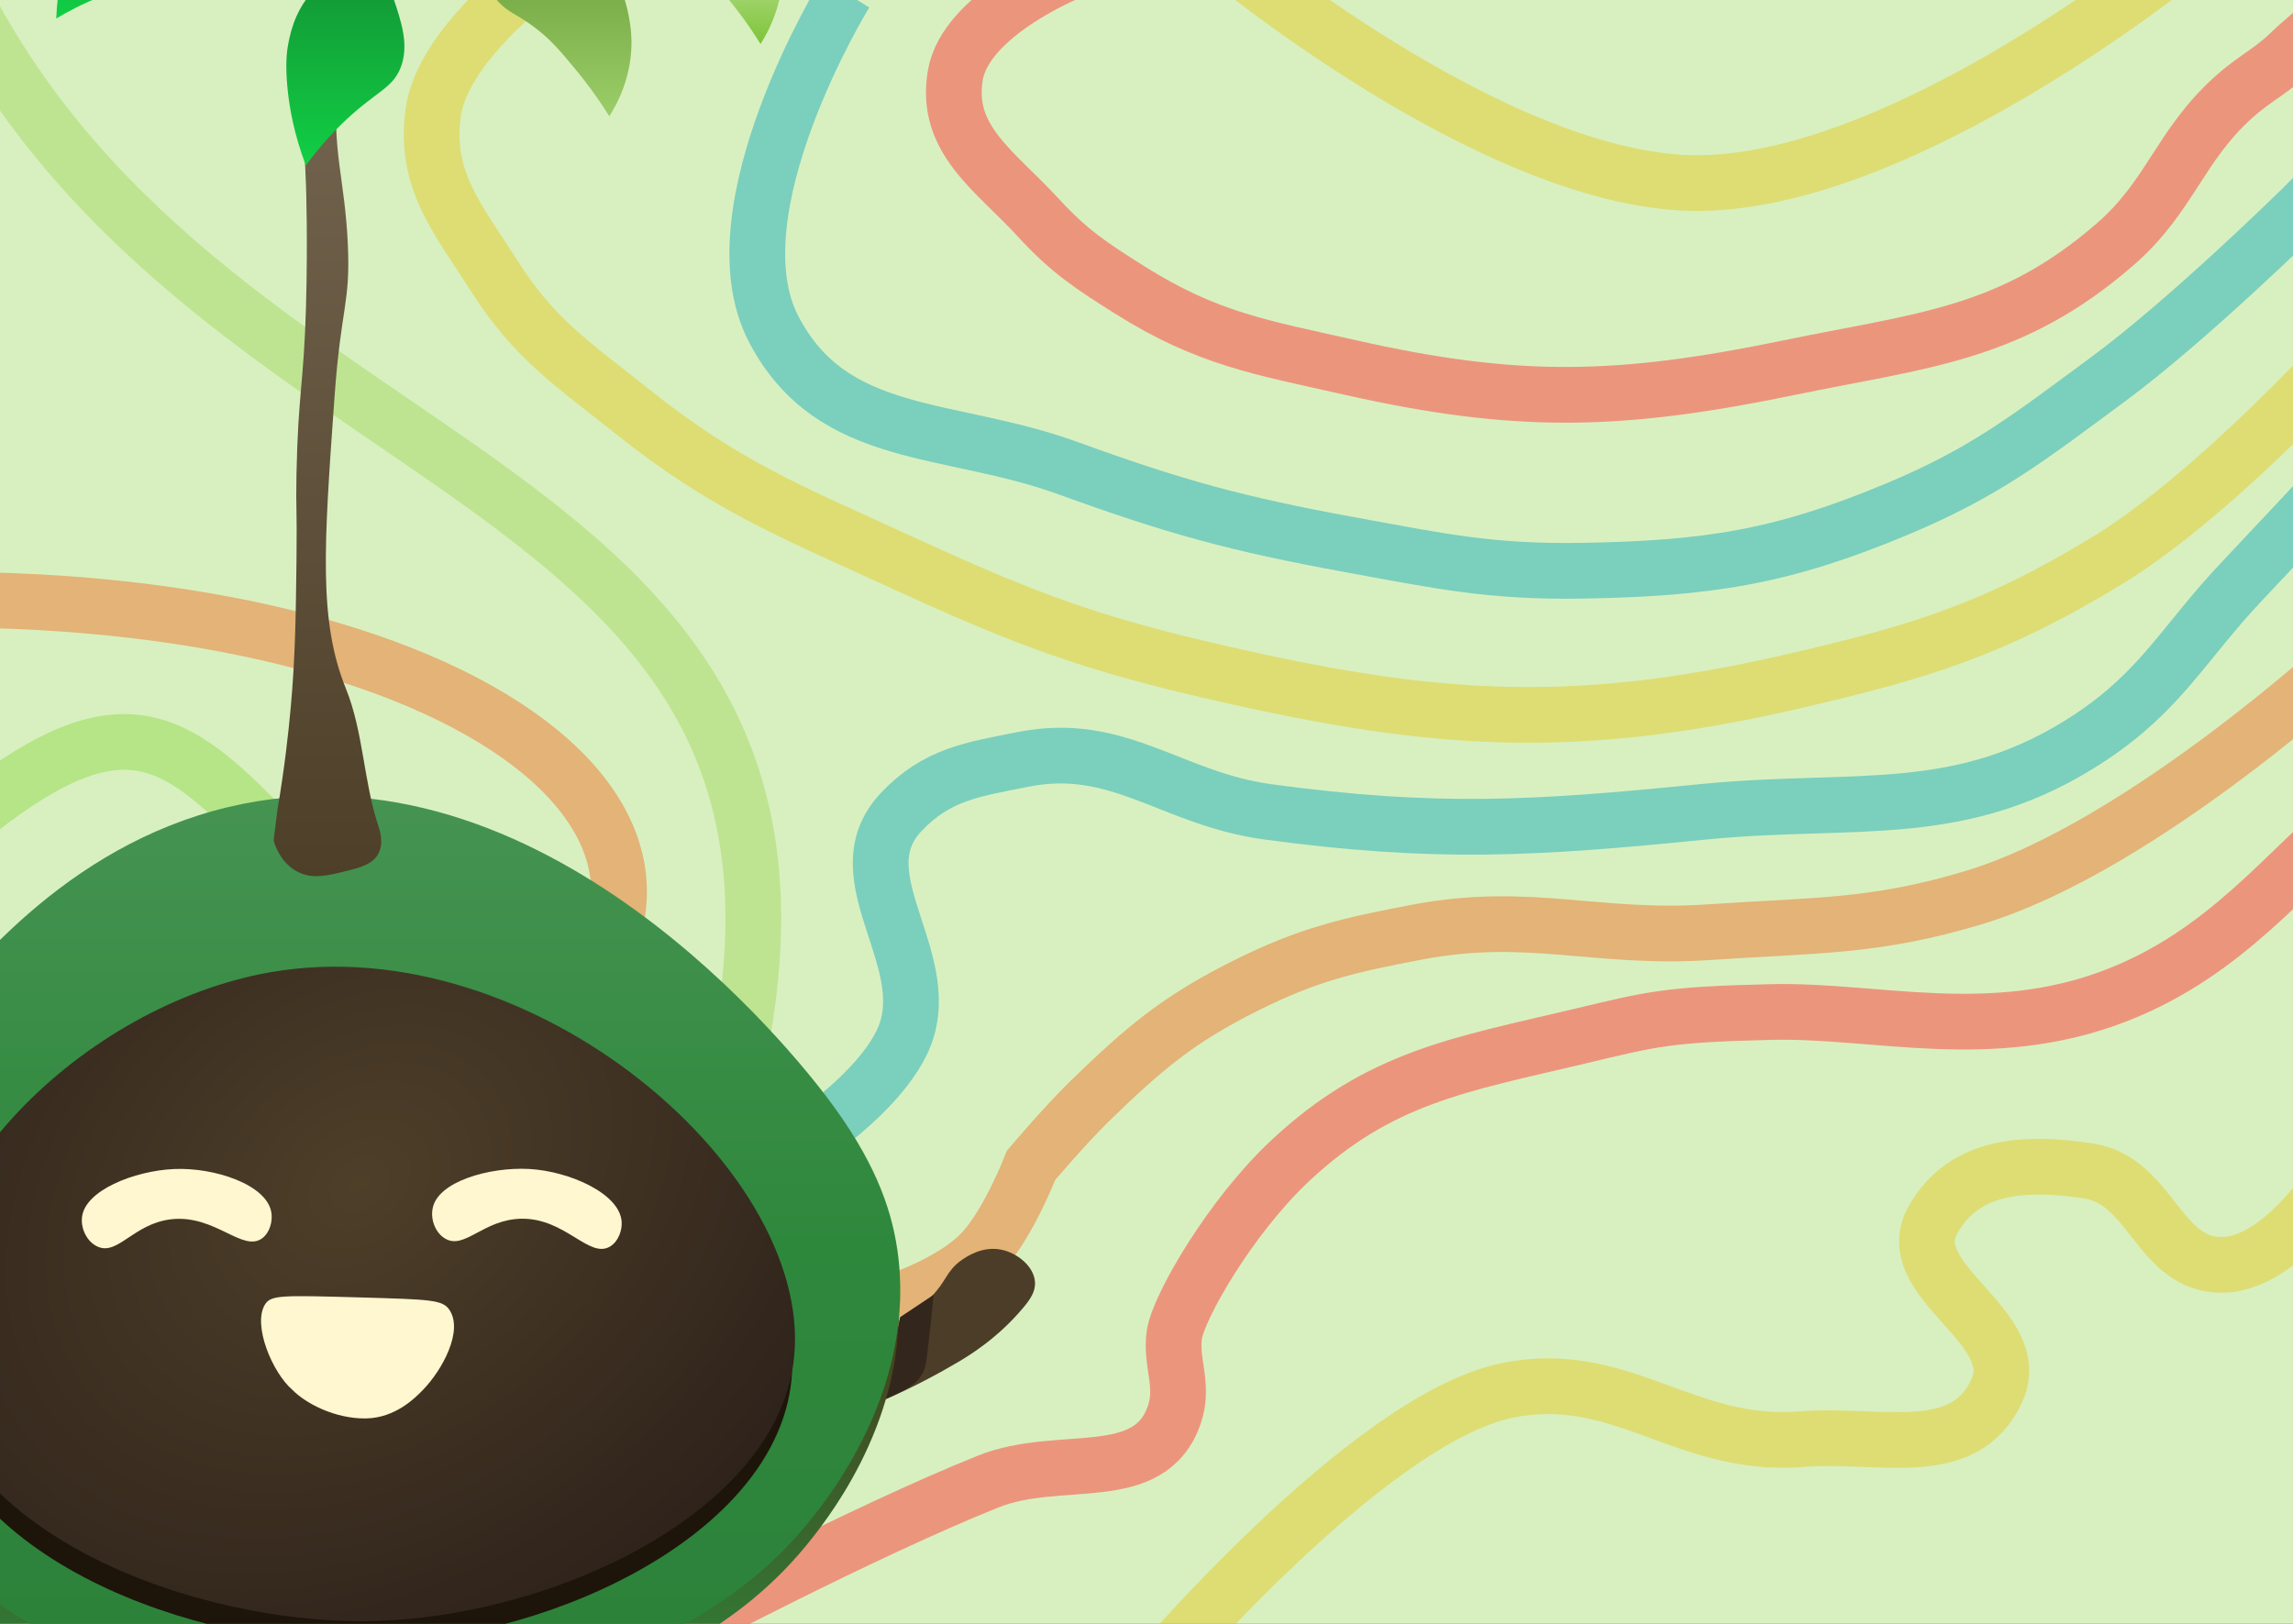 <svg width="1440" height="1020" viewBox="0 0 1440 1020" fill="none" xmlns="http://www.w3.org/2000/svg">
<rect x="0" y="0" width="1440" height="1020" fill="#333333" stroke="none"/>
<g clip-path="url(#clip0_4040_11436)">
<rect width="1440" height="1020" fill="#D8F0C0"/>
<path d="M348.166 642.137C490.371 502.325 243.183 345.26 -147.353 382.172" stroke="#F26114" stroke-opacity="0.42" stroke-width="35"/>
<path d="M-38.5 -35C107 306 528.5 280.5 467 645.5" stroke="#8ECF3B" stroke-opacity="0.34" stroke-width="35"/>
<path d="M670.463 -17C670.463 -17 606.442 9.159 599.95 47.235C593.053 87.694 625.053 107.271 651.96 136.629C671.518 157.969 685.401 166.967 709.47 182.129C758.545 213.042 792.282 218.249 847.995 230.841C953.474 254.679 1018.2 252.741 1124.05 230.841C1207.25 213.625 1262.87 210.513 1328.58 153.223C1362.94 123.266 1368.72 91.731 1402.6 61.153C1416.15 48.916 1426.08 45.134 1439.1 32.247C1443.77 27.631 1473.11 3.341 1450.6 19.935" stroke="#FF3D3D" stroke-opacity="0.51" stroke-width="35"/>
<path d="M-13.97 509.501C76.697 438.495 110.025 463.39 166.03 520.501" stroke="#90D947" stroke-opacity="0.47" stroke-width="35"/>
<path d="M474.5 736.5C474.5 736.5 544.717 698.214 566 655.5C591.341 604.642 526.91 551.239 566 510C588.383 486.386 610.588 483.342 642.5 477C702.826 465.012 735.544 501.791 796.5 510C901.966 524.204 963.109 520.576 1069 510C1165.56 500.356 1232.16 516.687 1313 463C1357.63 433.358 1371.63 403.377 1408.5 364.5C1426.37 345.655 1454 316 1454 316" stroke="#06A5B8" stroke-opacity="0.44" stroke-width="35"/>
<path d="M721.5 1054C721.5 1054 858.228 891.941 946 873.5C1017.66 858.444 1058.01 909.827 1131 904C1180.33 900.061 1233.37 918.483 1254 873.5C1272.67 832.785 1191.88 804.948 1214 766C1233.71 731.311 1272.06 729.498 1311.5 735.5C1351.29 741.555 1355.77 795.52 1396 794.5C1440.22 793.378 1480 718.5 1480 718.5" stroke="#E6C619" stroke-opacity="0.45" stroke-width="35"/>
<path d="M425 1024C425 1024 541.935 962.175 620.505 930.639C665.548 912.56 721.957 934.034 737.496 888.575C743.855 869.972 734.897 855.744 737.496 838.303C740.096 820.862 772.738 764.178 810.291 729.04C866.239 676.689 916.269 668.876 991.237 651.068C1037.61 640.051 1046.53 637.218 1112.39 635.679C1178.25 634.14 1249.93 655.795 1328.69 625.419C1398.26 598.591 1435.8 546.592 1480 510" stroke="#FF3D3D" stroke-opacity="0.51" stroke-width="35"/>
<path d="M528 828C528 828 590.803 814.121 617 786C633.509 768.279 647.5 732 647.5 732C647.5 732 669.128 706.422 684.5 691.5C718.659 658.341 739.902 640.254 782.5 619C821.847 599.368 846.799 593.704 890 585.5C960.595 572.094 1002.31 590.432 1074 585.5C1139.43 580.999 1177.77 582.641 1240.5 563.5C1346.59 531.129 1478.5 408.5 1478.5 408.5" stroke="#F26114" stroke-opacity="0.42" stroke-width="35"/>
<path d="M346 -22C346 -22 278.163 24.998 272 71C266.322 113.381 287.566 137.412 310.5 173.5C335.754 213.239 359.736 228.583 396.5 258C454.935 304.758 495.478 320.793 563.5 352C634.569 384.604 675.909 401.5 752 419.5C894.17 453.132 983.656 460.887 1126 428C1206.52 409.397 1252.95 395.034 1323.5 352C1394.34 308.793 1482 210.5 1482 210.5" stroke="#E6C619" stroke-opacity="0.45" stroke-width="35"/>
<path d="M531 -4.5C531 -4.5 446.754 132.229 486 207C523.022 277.535 595.623 266.812 670.5 294C737.642 318.379 776.731 329.17 847 342C903.637 352.341 935.935 359.463 993.5 358.5C1072.49 357.179 1119.15 350.069 1192 319.5C1247.62 296.162 1274.95 274.282 1323.5 238.5C1374.18 201.155 1444.5 132 1444.5 132L1460 116.5" stroke="#06A5B8" stroke-opacity="0.44" stroke-width="35"/>
<path d="M554.9 879.534C574.269 871.02 590.035 862.458 601.872 855.44C608.281 851.651 626.293 840.844 642.387 821.662C646.878 816.328 650.387 811.369 649.966 805.24C649.311 795.416 638.878 787.041 628.82 784.983C616.515 782.456 606.316 789.802 603.556 791.767C594.246 798.457 594.48 804.726 584.702 814.644C577.731 821.755 570.386 825.919 565.146 828.399L554.9 879.534Z" fill="#4C3D28"/>
<path d="M565.246 827.368L555.889 878.831C573.835 871.178 579.958 866.201 581.62 855.439C583.283 844.677 586.299 813.333 586.299 813.333L565.246 827.368Z" fill="#33271D"/>
<path d="M562.518 798.84C574.916 883.099 522.003 950.844 510.073 966.095C419.077 1082.59 253.974 1078.33 210.23 1077.16C151.75 1075.66 36.472 1072.67 -44.184 984.014C-55.085 971.99 -131.952 884.877 -112.256 777.366C-103.507 729.693 -79.507 698.16 -53.728 665.083C-23.505 626.299 39.42 545.595 142.019 520.987C340.058 473.5 500.575 679.68 518.4 703.306C547.313 741.529 558.448 771.238 562.518 798.84Z" fill="url(#paint0_linear_4040_11436)"/>
<path d="M563.51 784.887C575.908 869.146 522.995 936.89 511.065 952.142C420.069 1068.64 254.966 1064.38 211.223 1063.21C152.742 1061.71 37.465 1058.72 -43.192 970.06C-54.093 958.036 -130.96 870.924 -111.264 763.413C-102.515 715.739 -78.514 684.206 -52.736 651.13C-22.513 612.345 40.412 531.642 143.011 507.033C341.05 459.547 501.568 665.726 519.393 689.353C548.305 727.576 559.44 757.284 563.51 784.887Z" fill="url(#paint1_linear_4040_11436)"/>
<path d="M496.453 871.649C482.371 967.37 339.819 1032.54 225.15 1032.63C124.142 1032.73 -28.937 982.435 -48.025 868.561C-66.739 757.074 53.123 645.212 167.839 625.048C333.409 595.901 513.857 753.191 496.453 871.649Z" fill="#1D1509"/>
<path d="M498.101 857.356C484.019 953.077 341.466 1018.25 226.797 1018.34C125.789 1018.43 -27.29 968.142 -46.378 854.268C-65.091 742.78 54.77 630.918 169.486 610.754C335.057 581.607 515.505 738.897 498.101 857.356Z" fill="url(#paint2_radial_4040_11436)"/>
<path d="M282.313 822.896C290.968 836.042 277.915 860.37 265.611 873.049C261.026 877.774 248.488 890.687 229.774 890.968C210.686 891.248 192.261 881.798 183.653 873.049C171.123 862.334 158.381 832.159 166.474 819.294C170.217 813.352 177.656 813.633 225.61 814.943C270.804 816.253 278.009 816.393 282.313 822.896Z" fill="#FFF7CF"/>
<path d="M186.143 547.174C195.733 552.554 205.511 550.075 217.208 547.174C225.956 544.975 233.863 543.01 237.512 536.414C241.255 529.583 238.495 521.443 237.512 518.495C228.249 490.518 228.249 459.781 217.208 432.505C200.038 390.025 203.359 343.24 210.05 249.765C214.167 191.986 220.202 190.863 218.424 153.014C216.459 111.376 208.365 95.282 211.874 52.661C214.307 22.672 217.067 -5.913 237.559 -21.399C250.752 -31.364 256.741 -24.908 287.712 -35.715C313.677 -44.791 318.683 -52.557 348.625 -66.78C361.819 -73.049 381.515 -81.33 407.153 -88.301C430.639 -104.629 454.125 -120.956 477.611 -137.284C451.458 -120.021 427.364 -108.371 407.153 -100.278C389.375 -93.166 386.849 -93.681 364.158 -84.745C328.648 -70.803 319.151 -63.318 292.531 -52.511C276.998 -46.195 254.448 -38.241 225.488 -32.206C220.716 -23.457 215.898 -14.709 211.126 -5.913C208.974 -14.896 207.009 -24.44 205.324 -34.592C202.892 -49.048 201.394 -62.663 200.552 -75.201L171.873 -96.722L133.697 -108.652L81.579 -111.038L42.888 -137.331L-20.411 -143.319L-58.634 -123.015L-20.411 -129.003L2.279 -134.992L34.514 -127.834C43.684 -121.845 52.807 -115.904 61.976 -109.915C73.906 -105.517 85.883 -101.166 97.813 -96.769L125.276 -99.155L162.283 -84.839L183.803 -68.137C186.049 -59.154 188.903 -47.832 192.178 -34.686C195.312 -21.96 196.248 -18.03 196.95 -11.995C197.839 -4.276 197.886 3.163 196.95 15.467C195.5 33.994 192.973 47.655 192.178 52.474C188.763 72.545 190.915 81.715 192.178 116.99C192.178 116.99 193.347 149.786 192.178 192.266C190.821 240.876 187.219 247.004 186.189 297.391C185.722 321.579 186.61 316.854 186.189 352.316C185.768 387.171 185.441 412.528 182.587 444.295C181.184 459.968 178.751 482.097 174.213 508.811L171.827 527.946C172.996 532.016 176.599 541.841 186.143 547.174Z" fill="url(#paint3_linear_4040_11436)"/>
<path d="M400.508 -86.381C407.526 -87.177 417.725 -87.785 429.842 -86.381C442.802 -84.884 454.825 -83.528 465.679 -76.323C485.984 -62.849 489.68 -37.304 490.756 -29.725C494.873 -1.187 481.96 20.849 477.609 27.633C469.796 15.048 462.17 5.082 456.088 -2.216C447.199 -12.883 442.053 -19.105 433.398 -26.123C420.205 -36.79 414.731 -36.556 407.105 -45.258C399.339 -54.147 396.391 -64.393 395.175 -71.551C392.649 -75.153 390.122 -78.756 387.596 -82.358" fill="url(#paint4_linear_4040_11436)"/>
<path d="M305.537 -40.954C312.555 -41.749 322.754 -42.357 334.871 -40.954C347.83 -39.457 359.854 -38.1 370.708 -30.895C391.012 -17.421 394.709 8.123 395.785 15.703C399.902 44.241 386.989 66.277 382.638 73.06C374.825 60.475 367.199 50.51 361.117 43.212C352.228 32.545 347.082 26.323 338.427 19.305C325.233 8.638 319.76 8.872 312.134 0.17C304.368 -8.719 301.42 -18.965 300.204 -26.123C297.677 -29.725 295.151 -33.328 292.625 -36.93" fill="url(#paint5_linear_4040_11436)"/>
<path d="M195.684 -4.744C204.854 -15.318 215.568 -20.323 221.977 -22.663L232.784 -29.821C237.135 -23.505 242.843 -13.914 247.054 -1.235C252.107 13.923 256.879 28.099 251.826 41.853C246.586 56.169 235.451 57.245 213.603 78.86C203.451 88.918 196.293 98.135 192.082 103.936C184.596 84.24 181.789 67.585 180.62 56.169C178.982 40.309 180.292 32.029 180.62 29.876C181.883 22.531 184.409 8.309 195.684 -4.744Z" fill="url(#paint6_linear_4040_11436)"/>
<path d="M81.53 -86.803C94.115 -92.885 105.998 -93.26 112.735 -92.885L125.507 -95.178C127.004 -87.692 128.455 -76.604 127.332 -63.271C125.975 -47.364 124.759 -32.44 114.7 -21.82C104.22 -10.732 93.6 -14.147 64.968 -2.919C51.634 2.321 41.435 7.936 35.306 11.632C36.242 -9.422 40.219 -25.843 43.681 -36.791C48.453 -51.995 52.897 -59.107 54.067 -60.931C58.044 -67.201 65.997 -79.271 81.53 -86.803Z" fill="url(#paint7_linear_4040_11436)"/>
<path d="M390.403 767.53C390.73 772.77 388.438 779.694 383.151 782.969C370.005 790.876 355.174 765.191 327.571 765.519C303.571 765.846 291.734 785.262 279.57 778.01C273.301 774.408 270.354 765.846 271.664 759.249C274.611 742.126 307.501 732.957 332.203 734.266C357.513 735.623 389.42 749.752 390.403 767.53Z" fill="#FFF7CF"/>
<path d="M170.423 761.683C171.265 766.876 169.628 773.988 164.715 777.777C152.411 786.9 135.147 762.853 107.685 765.847C83.825 768.514 73.953 789.005 61.134 782.97C54.584 779.976 50.795 771.742 51.45 765.098C52.713 747.788 84.573 735.39 109.229 734.314C134.539 733.145 167.709 744.092 170.423 761.683Z" fill="#FFF7CF"/>
<path d="M766 -30C766 -30 935.933 112.329 1062.15 114.962C1194 117.712 1374 -30 1374 -30" stroke="#E6C619" stroke-opacity="0.45" stroke-width="35"/>
</g>
<defs>
<linearGradient id="paint0_linear_4040_11436" x1="224.459" y1="1077.5" x2="224.459" y2="513.91" gradientUnits="userSpaceOnUse">
<stop stop-color="#2D863B"/>
<stop offset="0.5" stop-color="#4A3618"/>
<stop offset="1" stop-color="#4F4029"/>
</linearGradient>
<linearGradient id="paint1_linear_4040_11436" x1="225.451" y1="1063.55" x2="225.451" y2="499.957" gradientUnits="userSpaceOnUse">
<stop stop-color="#2D813A"/>
<stop offset="0.5" stop-color="#2E883C"/>
<stop offset="1" stop-color="#469352"/>
</linearGradient>
<radialGradient id="paint2_radial_4040_11436" cx="0" cy="0" r="1" gradientUnits="userSpaceOnUse" gradientTransform="translate(226.06 743.154) rotate(52.294) scale(416.895 555.279)">
<stop stop-color="#4E3F29"/>
<stop offset="1" stop-color="#211715"/>
</radialGradient>
<linearGradient id="paint3_linear_4040_11436" x1="209.488" y1="-143.319" x2="209.488" y2="550.346" gradientUnits="userSpaceOnUse">
<stop stop-color="#81725D"/>
<stop offset="1" stop-color="#4E3F29"/>
</linearGradient>
<linearGradient id="paint4_linear_4040_11436" x1="439.576" y1="-87.221" x2="439.576" y2="27.633" gradientUnits="userSpaceOnUse">
<stop stop-color="white"/>
<stop offset="1" stop-color="#7EC438"/>
</linearGradient>
<linearGradient id="paint5_linear_4040_11436" x1="344.604" y1="-41.794" x2="344.604" y2="73.06" gradientUnits="userSpaceOnUse">
<stop stop-color="#6A9E37"/>
<stop offset="1" stop-color="#9BCD69"/>
</linearGradient>
<linearGradient id="paint6_linear_4040_11436" x1="216.896" y1="-29.821" x2="216.896" y2="103.936" gradientUnits="userSpaceOnUse">
<stop stop-color="#138F34"/>
<stop offset="1" stop-color="#11CF44"/>
</linearGradient>
<linearGradient id="paint7_linear_4040_11436" x1="81.519" y1="-95.178" x2="81.519" y2="11.632" gradientUnits="userSpaceOnUse">
<stop stop-color="#138F34"/>
<stop offset="1" stop-color="#11CF44"/>
</linearGradient>
<clipPath id="clip0_4040_11436">
<rect width="1440" height="1020" fill="white"/>
</clipPath>
</defs>
</svg>
